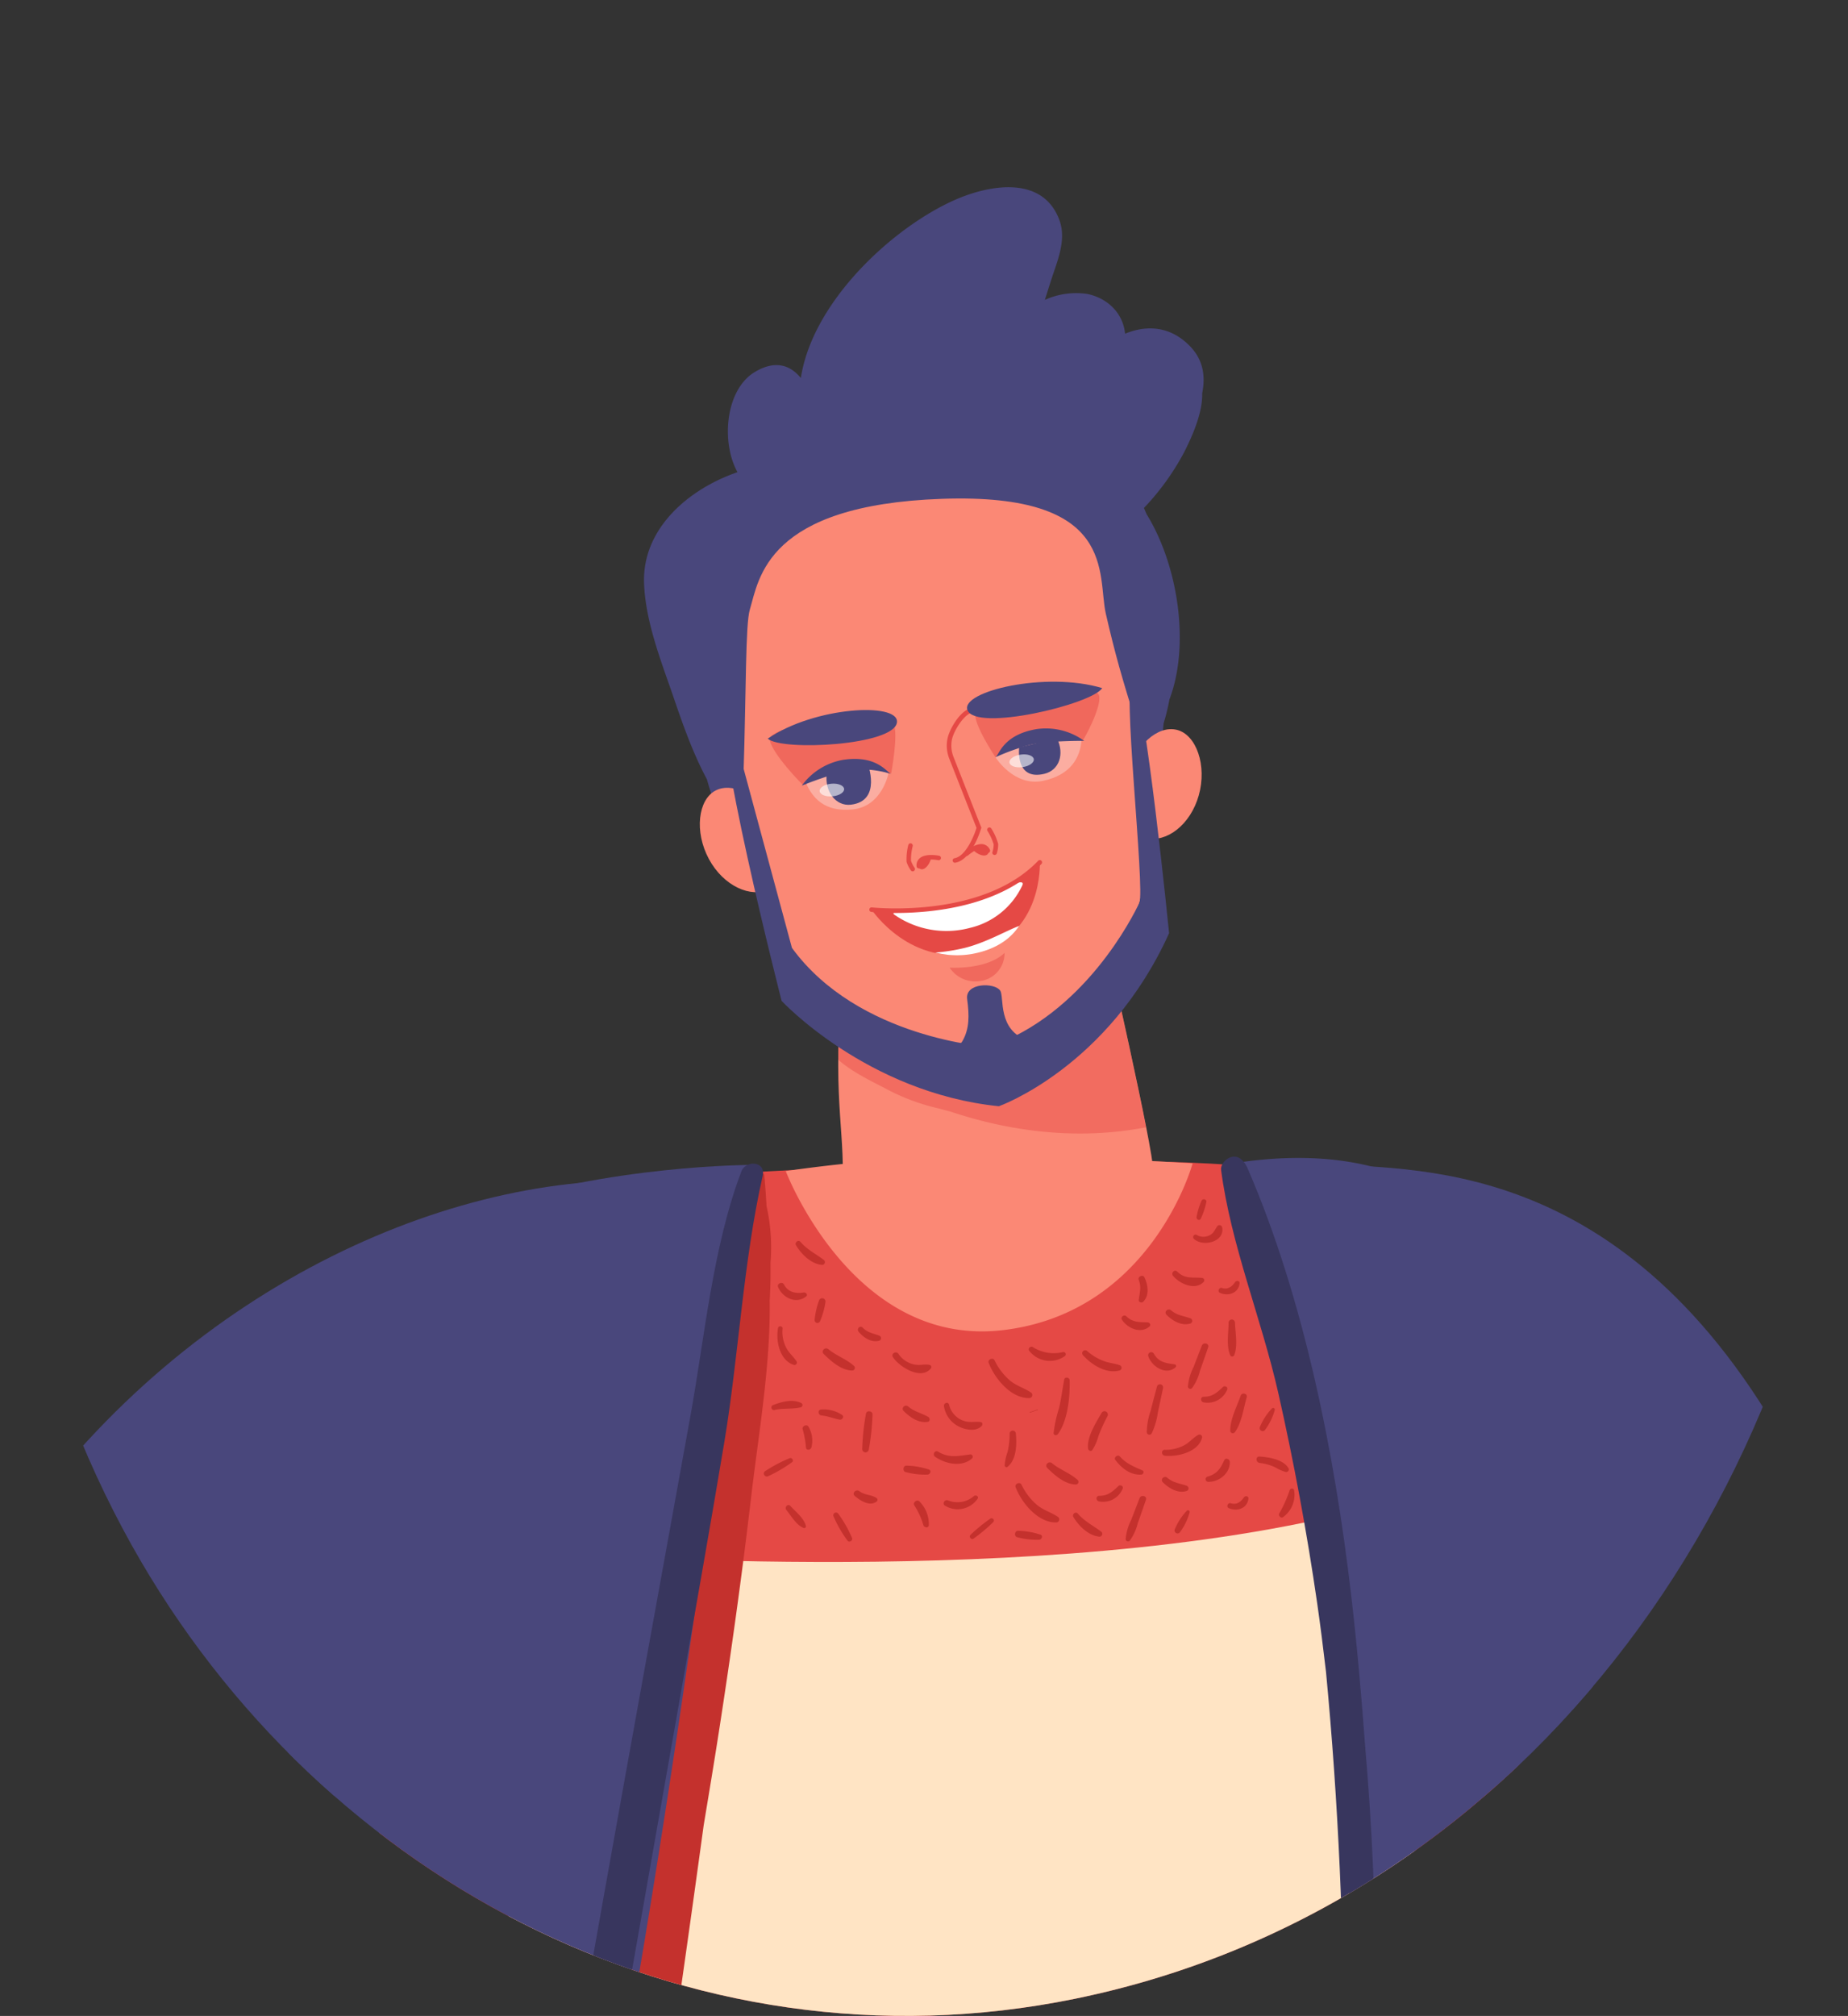<svg xmlns="http://www.w3.org/2000/svg" xmlns:xlink="http://www.w3.org/1999/xlink" width="389.673" height="424.885" viewBox="0 0 389.673 424.885">
  <rect x="0" y="0" width="389.673" height="424.885" fill="#333333" stroke="none"/>
  <defs>
    <clipPath id="clip-path">
      <path id="Path_171" data-name="Path 171" d="M8143.076,634.79c-76.657-30.021-163.711-1.045-214.652,61.619-56.03,68.925-65.631,170.277-23.8,248.648,38.845,72.786,118.753,115.889,200.854,99.08,96.611-19.778,159.164-110.711,162.933-205.986C8269.673,753,8225.09,666.909,8143.076,634.79Z" fill="none"/>
    </clipPath>
    <clipPath id="clip-path-2">
      <path id="Path_161" data-name="Path 161" d="M8056.069,833.023c-1.731,23.133,1.169,29.193.208,41.582-1.1,14.188,61.968,13,65.549-5.386.5-2.577-10.4-50.285-10.4-50.285Z" fill="none"/>
    </clipPath>
  </defs>
  <g id="Group_207" data-name="Group 207" transform="translate(-7878.759 -622.877)">
    <g id="Group_206" data-name="Group 206" clip-path="url(#clip-path)">
      <g id="Group_205" data-name="Group 205">
        <g id="Group_102" data-name="Group 102">
          <path id="Path_71" data-name="Path 71" d="M7963.485,1069.836l235.368-7.143c.44-30.925,8.078-176.316-40.292-191.25-28.992-8.952-146.92.215-146.92.215-97.62,2.6-58.063,111.015-51.7,142.916C7964.887,1039.346,7964.8,1057.686,7963.485,1069.836Z" fill="#e54945"/>
        </g>
        <g id="Group_103" data-name="Group 103">
          <path id="Path_72" data-name="Path 72" d="M7998,950.714c7.406-.442,108.743,7.829,174.917-11.657l9.519,68.727s-85.888,91.961-197.977,28.582Z" fill="bisque"/>
        </g>
        <g id="Group_104" data-name="Group 104">
          <path id="Path_73" data-name="Path 73" d="M8129.853,696.028c-4.157-4.44-9.238-4.722-13.862-2.816-.406-4.231-3.539-7.424-7.9-8.37a15.967,15.967,0,0,0-9.008,1.241c.418-1.327.835-2.656,1.255-3.973,1.32-4.145,3.421-8.652,1.752-13-3.6-9.392-14.922-7.24-22.08-4.054-13.132,5.845-29.928,21.411-32.38,37.49-2.263-2.754-5.465-3.866-9.827-1.19-6.018,3.7-7.074,14.6-3.54,21.04-10.4,3.578-20.034,11.915-19.7,23.279.247,7.8,3.342,15.913,5.875,23.15,2.059,6.049,4.262,12.494,7.384,18.3.78,2.842,1.679,5.647,3.572,7.894.076.08.112.16.19.2a12.042,12.042,0,0,0,.948,1.045c3.362,2.916,8.164,3.405,12.414,4a133.694,133.694,0,0,0,50.068-2.48c9.224-2.2,22.473-4.132,27.034-13.006a.591.591,0,0,0,.715-.371,36,36,0,0,0,1.09-6.585c.113-.815.184-1.65.265-2.48a42.079,42.079,0,0,0,1.223-5.027c4.4-11.538,1.833-28.307-4.8-39.052-.2-.432-.361-.9-.573-1.319a53.049,53.049,0,0,0,8.453-11.7c1.57-3.085,3.95-8.206,3.832-12.484C8132.942,702.353,8132.553,698.912,8129.853,696.028Z" fill="#49477c"/>
        </g>
        <g id="Group_105" data-name="Group 105">
          <path id="Path_74" data-name="Path 74" d="M8043.423,820.954s-1.325-5-3.664-15.755c-1.188-5.461-4.464-11.5-4.234-18.682.6-18.723.408-32.029,1.345-35.161,1.94-6.48,3.414-22.055,40.544-23.345s32.654,16.062,34.526,24.231,3.479,13.879,6.565,23.561c1.357,4.259.956,30.211.83,35.73s-16.023,27.255-30.755,33.406l-8,.892S8050.734,833.967,8043.423,820.954Z" fill="#fb8875"/>
        </g>
        <g id="Group_106" data-name="Group 106">
          <path id="Path_75" data-name="Path 75" d="M8062.543,814.6s23.373,2.668,35.476-9.975c0,0,.756,15.249-13.19,18.855S8062.543,814.6,8062.543,814.6Z" fill="#e54945"/>
        </g>
        <g id="Group_107" data-name="Group 107">
          <path id="Path_76" data-name="Path 76" d="M8094.275,809.591a16.267,16.267,0,0,1-11.007,8.855,19.231,19.231,0,0,1-15.783-2.689c-2.026-1.324,5.262-.274,12.49-2.091C8087.745,811.712,8095.536,807.018,8094.275,809.591Z" fill="#fff"/>
        </g>
        <g id="Group_108" data-name="Group 108">
          <path id="Path_77" data-name="Path 77" d="M8093.658,818.028c-2.737,1.017-6.947,3.495-11.44,4.625a40.067,40.067,0,0,1-6.26.995,18.981,18.981,0,0,0,7.7.3C8090.469,822.723,8092.855,819.158,8093.658,818.028Z" fill="#fff"/>
        </g>
        <g id="Group_109" data-name="Group 109">
          <path id="Path_78" data-name="Path 78" d="M8214.395,1062.222l92.336-2.8c-9.91-36.526-25.368-76.746-43.841-117-33.65-73.337-80.37-72.8-102.371-74.116-38.894-2.318,7.354,52.3,27.717,112.746C8197.387,1008.211,8206.483,1036.758,8214.395,1062.222Z" fill="#49477c"/>
        </g>
        <g id="Group_110" data-name="Group 110">
          <path id="Path_79" data-name="Path 79" d="M8056.069,833.023c-1.731,23.133,1.169,29.193.208,41.582-1.1,14.188,61.968,13,65.549-5.386.5-2.577-10.4-50.285-10.4-50.285Z" fill="#fb8875"/>
        </g>
        <g id="Group_111" data-name="Group 111">
          <path id="Path_80" data-name="Path 80" d="M7915.562,1071.29l96.079-199.632c-45.321.183-101.63,28-135.6,82.768-30.883,49.8-42.372,85.78-38.356,119.227Z" fill="#49477c"/>
        </g>
        <g id="Group_112" data-name="Group 112">
          <path id="Path_81" data-name="Path 81" d="M8042.082,796.426c3.1,5.748,2.587,11.956-1.158,13.865s-9.575-.606-12.68-6.354-2.31-12.552,1.435-14.461S8038.977,790.678,8042.082,796.426Z" fill="#fb8875"/>
        </g>
        <g id="Group_113" data-name="Group 113">
          <path id="Path_82" data-name="Path 82" d="M8116.384,786.222c-1.764,6.291.108,12.232,4.181,13.27s9.206-2.7,10.971-8.988-.509-12.753-4.582-13.791S8118.148,779.932,8116.384,786.222Z" fill="#fb8875"/>
        </g>
        <g id="Group_114" data-name="Group 114">
          <path id="Path_83" data-name="Path 83" d="M8067.633,815.3a51.042,51.042,0,0,1-5.144-.223.476.476,0,0,1-.422-.529.46.46,0,0,1,.529-.422c.234.022,23.282,2.486,35.078-9.834a.48.48,0,0,1,.692.665C8089.724,813.989,8075.3,815.3,8067.633,815.3Z" fill="#e54945"/>
        </g>
        <g id="Group_115" data-name="Group 115" opacity="0.51">
          <path id="Path_84" data-name="Path 84" d="M8048,788.223c.412.382,18.681-2.37,18.681-2.37s1.577-8.449.486-10.361-6.054-1.235-8.164-.947c-2.775.379-15.28.812-17.741,3.611C8039.982,779.609,8046.183,786.539,8048,788.223Z" fill="#e54945"/>
        </g>
        <g id="Group_116" data-name="Group 116" opacity="0.51">
          <path id="Path_85" data-name="Path 85" d="M8107.138,778.855c-.3.477-18.471,3.628-18.471,3.628s-4.756-7.12-4.21-9.253,5.511-2.794,7.621-3.075c2.776-.369,14.95-3.264,18.065-1.216C8111.759,770,8108.441,776.75,8107.138,778.855Z" fill="#e54945"/>
        </g>
        <g id="Group_117" data-name="Group 117">
          <path id="Path_86" data-name="Path 86" d="M8072.511,805.909a.481.481,0,0,1-.478-.442,1.945,1.945,0,0,1,.628-1.68c1.238-1.1,3.831-.606,4.13-.549a.479.479,0,0,1,.374.566.5.5,0,0,1-.566.374c-.67-.141-2.562-.341-3.305.329a.992.992,0,0,0-.3.887.479.479,0,0,1-.442.515Z" fill="#e54945"/>
        </g>
        <g id="Group_118" data-name="Group 118">
          <path id="Path_87" data-name="Path 87" d="M8074.067,803.765a.378.378,0,0,1,.27.264,1.918,1.918,0,0,1,.48-.275c.091-.043.232.011.217.128-.116.9-1.458,3.023-2.583,1.882C8071.528,804.828,8073.074,803.525,8074.067,803.765Z" fill="#e54945"/>
        </g>
        <g id="Group_119" data-name="Group 119">
          <path id="Path_88" data-name="Path 88" d="M8088.482,803.077a.431.431,0,0,1-.146-.022.476.476,0,0,1-.31-.6,5.615,5.615,0,0,0,.259-1.624,11.736,11.736,0,0,0-1.312-2.835.479.479,0,1,1,.828-.484,11.843,11.843,0,0,1,1.441,3.268,6.47,6.47,0,0,1-.3,1.968A.478.478,0,0,1,8088.482,803.077Z" fill="#e54945"/>
        </g>
        <g id="Group_120" data-name="Group 120">
          <path id="Path_89" data-name="Path 89" d="M8071.214,806.526a.476.476,0,0,1-.389-.2,6.576,6.576,0,0,1-.9-1.776,11.925,11.925,0,0,1,.355-3.556.478.478,0,0,1,.934.205,11.647,11.647,0,0,0-.36,3.1,5.426,5.426,0,0,0,.746,1.461.481.481,0,0,1-.107.67A.47.47,0,0,1,8071.214,806.526Z" fill="#e54945"/>
        </g>
        <g id="Group_121" data-name="Group 121">
          <path id="Path_90" data-name="Path 90" d="M8082.567,803.288a.465.465,0,0,1-.354-.157.475.475,0,0,1,.033-.676c.22-.2,2.179-1.934,3.832-1.641a1.963,1.963,0,0,1,1.4,1.123.481.481,0,1,1-.861.428.99.99,0,0,0-.716-.608c-1-.152-2.542.985-3.012,1.408A.466.466,0,0,1,8082.567,803.288Z" fill="#e54945"/>
        </g>
        <g id="Group_122" data-name="Group 122">
          <path id="Path_91" data-name="Path 91" d="M8084.855,801.515a.38.38,0,0,0-.1.365,1.914,1.914,0,0,0-.553.009c-.1.011-.194.129-.121.222.562.718,2.8,1.853,3.182.3C8087.581,801.131,8085.586,800.8,8084.855,801.515Z" fill="#e54945"/>
        </g>
        <g id="Group_123" data-name="Group 123">
          <path id="Path_92" data-name="Path 92" d="M8080.11,804.71a.479.479,0,0,1-.079-.951c2.328-.389,4.09-4.6,4.639-6.4-.439-1.089-2.725-6.905-5.056-12.834l-.692-1.757a7.416,7.416,0,0,1-.335-4.388c.391-1.7,2.328-5.313,4.631-6.18a.481.481,0,0,1,.337.9c-1.849.693-3.687,4-4.034,5.493a6.48,6.48,0,0,0,.3,3.825l.69,1.754c1.739,4.426,4.977,12.663,5.109,12.964l.07.158-.045.171c-.078.274-1.965,6.656-5.453,7.236A.41.41,0,0,1,8080.11,804.71Z" fill="#e54945"/>
        </g>
        <g id="Group_124" data-name="Group 124">
          <path id="Path_93" data-name="Path 93" d="M8040.643,778.557c9.87-6.752,27.533-7.7,27.256-3.509C8067.573,779.993,8043.569,781.242,8040.643,778.557Z" fill="#49477c"/>
        </g>
        <g id="Group_125" data-name="Group 125">
          <path id="Path_94" data-name="Path 94" d="M8111.172,767.906c-11.834-3.587-29.875.677-28.416,4.617C8084.477,777.173,8108.985,771.339,8111.172,767.906Z" fill="#49477c"/>
        </g>
        <g id="Group_126" data-name="Group 126">
          <path id="Path_95" data-name="Path 95" d="M8081.7,842.3c1.5-2.617,1.454-5.387.994-8.86s5.819-3.509,6.97-1.777c.9,1.35-.67,8.372,5.9,10.532,3.558,1.17-1.588,5.377-14.439,4.885C8076.922,846.92,8081.1,843.344,8081.7,842.3Z" fill="#49477c"/>
        </g>
        <g id="Group_127" data-name="Group 127" opacity="0.5">
          <path id="Path_96" data-name="Path 96" d="M8079,826.822s7.818.515,11.578-3.108a5.9,5.9,0,0,1-5.036,5.919A6.5,6.5,0,0,1,8079,826.822Z" fill="#e54945"/>
        </g>
        <g id="Group_128" data-name="Group 128">
          <path id="Path_97" data-name="Path 97" d="M8044.441,869.7s14.1,37.17,45.663,33.538,40.132-35.158,40.132-35.158-24.431-1.6-42.909-1.507A299.622,299.622,0,0,0,8044.441,869.7Z" fill="#fb8875"/>
        </g>
        <g id="Group_129" data-name="Group 129">
          <path id="Path_98" data-name="Path 98" d="M8018.532,1068.165q4.462-30.269,8.607-60.584c1.089-6.557,2.182-13.114,3.2-19.682,2.568-16.519,4.885-33.077,6.83-49.681,1.537-13.129,4.082-27.508,3.889-41.223q.226-3.958.167-7.91a39.6,39.6,0,0,0-.832-12.005c-.118-2.16-.266-4.311-.475-6.435a.722.722,0,0,0-1.149-.505c-.039-.042-.062-.1-.1-.139-.783.008-1.565-.043-2.347-.072a1.972,1.972,0,0,0-.8,1.432c-3.468,32.935-6.873,65.572-12.313,98.277q-8.037,48.321-15.973,96.66c-.122.739-.239,1.481-.36,2.221Z" fill="#c4312d"/>
        </g>
        <g id="Group_130" data-name="Group 130">
          <path id="Path_99" data-name="Path 99" d="M8008.293,1068.476c17.88-97.165,28.936-200.076,28.936-200.076s-30.273,0-57,9.218-41.564,74.262-41.257,135.571c.064,12.663-7.149,34.1-16.837,57.9Z" fill="#49477c"/>
        </g>
        <g id="Group_131" data-name="Group 131">
          <path id="Path_100" data-name="Path 100" d="M8163.766,1063.758l47.511-1.442a340.825,340.825,0,0,1,.422-42.111c3.026-38.065,19.636-168.143-74.545-151.874C8137.154,868.331,8166.152,947.426,8163.766,1063.758Z" fill="#49477c"/>
        </g>
        <g id="Group_132" data-name="Group 132">
          <path id="Path_101" data-name="Path 101" d="M8006.667,1068.526q7.756-43.909,15.48-87.823c3.157-17.977,6.359-35.946,9.357-53.95,3.012-18.093,3.989-38.082,8.069-56,.731-3.214-3.571-3.372-4.464-1.034-6.04,15.813-7.77,35.063-10.779,51.662q-5,27.558-9.99,55.116-8.342,46.125-16.464,92.291Z" fill="#38365e"/>
        </g>
        <g id="Group_133" data-name="Group 133">
          <path id="Path_102" data-name="Path 102" d="M8156.491,960.7c.695,4.826,1.3,9.662,1.866,14.5,2.632,27.648,3.841,55.444,3.81,83.21-.034,1.8-.141,3.6-.188,5.4l7.065-.214c.022-3.95.1-7.9.068-11.848-.028-3.7-.144-7.415-.213-11.122-.125-16.438-.834-32.879-2.244-49.258-.8-10.835-1.742-21.656-3-32.434-3.449-29.427-9.887-62.235-21.8-89.757-2.069-4.777-5.865-1.645-5.618.256,2.041,15.722,8.534,31.455,12.051,46.983Q8153.259,938.393,8156.491,960.7Z" fill="#38365e"/>
        </g>
        <g id="Group_134" data-name="Group 134">
          <path id="Path_103" data-name="Path 103" d="M8045.421,940.278c-.529-.582-1.313.275-.837.859,1.037,1.274,2.046,3.114,3.589,3.765a.361.361,0,0,0,.517-.408C8048.268,942.821,8046.557,941.525,8045.421,940.278Z" fill="#c4312d"/>
        </g>
        <g id="Group_135" data-name="Group 135">
          <path id="Path_104" data-name="Path 104" d="M8049.263,923.619c-.316-.7-1.505-.181-1.236.54a19.962,19.962,0,0,1,.684,3.855c.106.627.957.463,1.128-.015A5.764,5.764,0,0,0,8049.263,923.619Z" fill="#c4312d"/>
        </g>
        <g id="Group_136" data-name="Group 136">
          <path id="Path_105" data-name="Path 105" d="M8063.573,938.6c-1.119-.749-2.444-.554-3.6-1.429-.694-.525-1.664.4-.971,1,1.15,1,3.152,2.258,4.582,1.192A.447.447,0,0,0,8063.573,938.6Z" fill="#c4312d"/>
        </g>
        <g id="Group_137" data-name="Group 137">
          <path id="Path_106" data-name="Path 106" d="M8061.357,920.84a49.755,49.755,0,0,0-.792,7.457.7.7,0,0,0,1.376.167,49.677,49.677,0,0,0,.8-7.455C8062.8,920.227,8061.461,920.053,8061.357,920.84Z" fill="#c4312d"/>
        </g>
        <g id="Group_138" data-name="Group 138">
          <path id="Path_107" data-name="Path 107" d="M8058.859,910.788c-1.552-1.44-3.751-2.163-5.415-3.541-.693-.574-1.644.364-.987,1.013,1.554,1.534,3.726,3.464,6.028,3.466A.552.552,0,0,0,8058.859,910.788Z" fill="#c4312d"/>
        </g>
        <g id="Group_139" data-name="Group 139">
          <path id="Path_108" data-name="Path 108" d="M8106.008,934.814c-1.552-1.44-3.75-2.163-5.415-3.541-.692-.574-1.644.364-.987,1.013,1.555,1.534,3.727,3.464,6.028,3.466A.552.552,0,0,0,8106.008,934.814Z" fill="#c4312d"/>
        </g>
        <g id="Group_140" data-name="Group 140">
          <path id="Path_109" data-name="Path 109" d="M8051.443,897.02a16.451,16.451,0,0,0-.916,4.109.6.6,0,0,0,1.115.286,16.426,16.426,0,0,0,1.162-4.039A.7.7,0,0,0,8051.443,897.02Z" fill="#c4312d"/>
        </g>
        <g id="Group_141" data-name="Group 141">
          <path id="Path_110" data-name="Path 110" d="M8056.346,921.116a6.971,6.971,0,0,0-4.377-1.17c-.83-.005-.772,1.183.017,1.261,1.326.13,2.519.627,3.811.881C8056.3,922.186,8056.848,921.493,8056.346,921.116Z" fill="#c4312d"/>
        </g>
        <g id="Group_142" data-name="Group 142">
          <path id="Path_111" data-name="Path 111" d="M8074.515,921.522c-1.449-.83-2.941-1.089-4.271-2.215-.655-.554-1.559.346-.939.964,1.34,1.333,3.126,2.587,5.088,2.286C8074.9,922.48,8074.9,921.742,8074.515,921.522Z" fill="#c4312d"/>
        </g>
        <g id="Group_143" data-name="Group 143">
          <path id="Path_112" data-name="Path 112" d="M8074.665,932.612a16.013,16.013,0,0,0-4.727-.824c-.769-.087-.933,1.233-.166,1.361a15.785,15.785,0,0,0,4.621.52C8074.875,933.6,8075.243,932.868,8074.665,932.612Z" fill="#c4312d"/>
        </g>
        <g id="Group_144" data-name="Group 144">
          <path id="Path_113" data-name="Path 113" d="M8098.187,946.338a16.044,16.044,0,0,0-4.727-.823c-.769-.088-.933,1.232-.166,1.361a15.785,15.785,0,0,0,4.621.52C8098.4,947.33,8098.765,946.594,8098.187,946.338Z" fill="#c4312d"/>
        </g>
        <g id="Group_145" data-name="Group 145">
          <path id="Path_114" data-name="Path 114" d="M8055.536,941.941a.578.578,0,0,0-.989.6,25.986,25.986,0,0,0,2.943,5.079c.371.433,1.124-.046.944-.567A26.1,26.1,0,0,0,8055.536,941.941Z" fill="#c4312d"/>
        </g>
        <g id="Group_146" data-name="Group 146">
          <path id="Path_115" data-name="Path 115" d="M8072.665,939.353c-.5-.6-1.565.231-1.081.857a15.949,15.949,0,0,1,1.9,4.162c.189.457,1.049.63,1.128-.014A6.786,6.786,0,0,0,8072.665,939.353Z" fill="#c4312d"/>
        </g>
        <g id="Group_147" data-name="Group 147">
          <path id="Path_116" data-name="Path 116" d="M8085.555,922.595c-1.252-.155-2.38.2-3.628-.272a4.716,4.716,0,0,1-3.043-3.379c-.172-.72-1.188-.381-1.08.313a5.783,5.783,0,0,0,3.241,4.331c1.365.666,3.6,1.071,4.732-.2C8085.987,923.153,8085.937,922.642,8085.555,922.595Z" fill="#c4312d"/>
        </g>
        <g id="Group_148" data-name="Group 148">
          <path id="Path_117" data-name="Path 117" d="M8074.826,910.569c-1-.246-1.98.107-3.005-.056a5.307,5.307,0,0,1-3.614-2.295c-.491-.71-1.638-.039-1.16.7,1.307,2.01,5.883,4.925,7.982,2.385A.445.445,0,0,0,8074.826,910.569Z" fill="#c4312d"/>
        </g>
        <g id="Group_149" data-name="Group 149">
          <path id="Path_118" data-name="Path 118" d="M8052.527,888.468c-1.739-1.333-3.516-2.149-5-3.869-.447-.517-1.258.165-.921.73,1.141,1.911,3.195,3.948,5.521,4.15A.594.594,0,0,0,8052.527,888.468Z" fill="#c4312d"/>
        </g>
        <g id="Group_150" data-name="Group 150">
          <path id="Path_119" data-name="Path 119" d="M8111.015,945.741c-1.74-1.334-3.516-2.15-5-3.869-.448-.517-1.259.164-.921.73,1.141,1.91,3.194,3.948,5.52,4.149A.594.594,0,0,0,8111.015,945.741Z" fill="#c4312d"/>
        </g>
        <g id="Group_151" data-name="Group 151">
          <path id="Path_120" data-name="Path 120" d="M8046.729,909.807c-.646-.982-1.558-1.718-2.128-2.77a7.241,7.241,0,0,1-.832-4.162c.044-.538-.847-.647-.947-.115-.513,2.7.32,6.867,3.347,7.795A.509.509,0,0,0,8046.729,909.807Z" fill="#c4312d"/>
        </g>
        <g id="Group_152" data-name="Group 152">
          <path id="Path_121" data-name="Path 121" d="M8048.261,895.287c-1.725.284-3.337-.043-4.207-1.7-.351-.671-1.537-.178-1.236.54.964,2.3,3.808,3.7,5.938,1.986C8049.191,895.76,8048.681,895.217,8048.261,895.287Z" fill="#c4312d"/>
        </g>
        <g id="Group_153" data-name="Group 153">
          <path id="Path_122" data-name="Path 122" d="M8064.147,904.384c-1.317-.506-2.425-.615-3.489-1.693-.561-.568-1.34.283-.848.87,1.051,1.255,2.664,2.338,4.351,1.884A.556.556,0,0,0,8064.147,904.384Z" fill="#c4312d"/>
        </g>
        <g id="Group_154" data-name="Group 154">
          <path id="Path_123" data-name="Path 123" d="M8047.738,918.6c-1.843-.931-4.137-.29-5.961.416a.54.54,0,0,0,.3,1.036c1.847-.426,3.757-.129,5.558-.57A.487.487,0,0,0,8047.738,918.6Z" fill="#c4312d"/>
        </g>
        <g id="Group_155" data-name="Group 155">
          <path id="Path_124" data-name="Path 124" d="M8045.3,930.2a30.62,30.62,0,0,0-5.186,2.731c-.7.4-.062,1.445.643,1.068a30.571,30.571,0,0,0,5.045-2.963C8046.193,930.718,8045.751,930.046,8045.3,930.2Z" fill="#c4312d"/>
        </g>
        <g id="Group_156" data-name="Group 156">
          <path id="Path_125" data-name="Path 125" d="M8083.375,929.409c-2.511.334-4.474.842-6.805-.571-.7-.422-1.262.634-.615,1.084,2.166,1.507,5.628,2.248,7.782.331A.5.5,0,0,0,8083.375,929.409Z" fill="#c4312d"/>
        </g>
        <g id="Group_157" data-name="Group 157">
          <path id="Path_126" data-name="Path 126" d="M8084.134,938.188a5.285,5.285,0,0,1-5.432.932c-.746-.334-1.387.737-.637,1.124a5.112,5.112,0,0,0,6.833-1.482C8085.232,938.268,8084.523,937.879,8084.134,938.188Z" fill="#c4312d"/>
        </g>
        <g id="Group_158" data-name="Group 158">
          <path id="Path_127" data-name="Path 127" d="M8097.563,919.945l-1.661.578c-.059.02-.032.114.027.094l1.661-.578C8097.65,920.018,8097.623,919.924,8097.563,919.945Z" fill="#c4312d"/>
        </g>
        <g id="Group_159" data-name="Group 159">
          <path id="Path_128" data-name="Path 128" d="M8096.121,916.347c-1.482-.984-3.118-1.395-4.508-2.6a13.1,13.1,0,0,1-3.142-4.165c-.333-.687-1.514-.181-1.237.54,1.252,3.258,4.69,7.508,8.58,7.421A.644.644,0,0,0,8096.121,916.347Z" fill="#c4312d"/>
        </g>
        <g id="Group_160" data-name="Group 160">
          <path id="Path_129" data-name="Path 129" d="M8101.8,942.555c-1.482-.984-3.118-1.4-4.508-2.6a13.107,13.107,0,0,1-3.142-4.165c-.333-.687-1.514-.181-1.237.54,1.252,3.259,4.69,7.508,8.58,7.421A.644.644,0,0,0,8101.8,942.555Z" fill="#c4312d"/>
        </g>
        <g id="Group_161" data-name="Group 161">
          <path id="Path_130" data-name="Path 130" d="M8103.158,913.654c-.368,1.99-.627,4-1.076,5.97a28.036,28.036,0,0,0-1.156,5.282c-.015.526.643.582.9.232,2.1-2.863,2.565-7.869,2.482-11.343C8104.293,913.157,8103.281,912.987,8103.158,913.654Z" fill="#c4312d"/>
        </g>
        <g id="Group_162" data-name="Group 162">
          <path id="Path_131" data-name="Path 131" d="M8092.964,925.043a.657.657,0,0,0-1.314.017,15.862,15.862,0,0,1-.446,3.893,10.073,10.073,0,0,0-.6,2.774c.006.263.344.516.585.325C8093.113,930.528,8093.182,927.287,8092.964,925.043Z" fill="#c4312d"/>
        </g>
        <g id="Group_163" data-name="Group 163">
          <path id="Path_132" data-name="Path 132" d="M8111.043,920.667c-1.167,2.021-3.13,5.078-2.857,7.5.043.389.573.734.879.351a9.34,9.34,0,0,0,1.267-2.838,34.991,34.991,0,0,1,1.942-4.312A.708.708,0,0,0,8111.043,920.667Z" fill="#c4312d"/>
        </g>
        <g id="Group_164" data-name="Group 164">
          <path id="Path_133" data-name="Path 133" d="M8122.72,915.1c-.443,1.685-.894,3.368-1.319,5.059a14.968,14.968,0,0,0-.834,4.565.559.559,0,0,0,1.036.267,14.966,14.966,0,0,0,1.305-4.438c.378-1.7.731-3.412,1.092-5.118A.662.662,0,0,0,8122.72,915.1Z" fill="#c4312d"/>
        </g>
        <g id="Group_165" data-name="Group 165">
          <path id="Path_134" data-name="Path 134" d="M8114.842,910.612c-1.056-.389-2.185-.454-3.248-.841a11.228,11.228,0,0,1-3.6-2.152.624.624,0,0,0-.87.893c1.8,2.008,4.927,4,7.733,3.2A.575.575,0,0,0,8114.842,910.612Z" fill="#c4312d"/>
        </g>
        <g id="Group_166" data-name="Group 166">
          <path id="Path_135" data-name="Path 135" d="M8102.887,907.85a8.216,8.216,0,0,1-6.366-1.068c-.462-.263-1.088.3-.753.773a5.484,5.484,0,0,0,7.5,1.156A.476.476,0,0,0,8102.887,907.85Z" fill="#c4312d"/>
        </g>
        <g id="Group_167" data-name="Group 167">
          <path id="Path_136" data-name="Path 136" d="M8120.782,901.588c-1.77-.063-3.137.06-4.523-1.286-.473-.46-1.3.156-.921.73,1.2,1.836,3.958,3.029,5.815,1.418C8121.507,902.143,8121.187,901.6,8120.782,901.588Z" fill="#c4312d"/>
        </g>
        <g id="Group_168" data-name="Group 168">
          <path id="Path_137" data-name="Path 137" d="M8132.2,892.215c-2.022-.2-3.562.293-5.2-1.325-.592-.583-1.385.292-.88.9,1.374,1.666,4.645,3.148,6.445,1.271A.507.507,0,0,0,8132.2,892.215Z" fill="#c4312d"/>
        </g>
        <g id="Group_169" data-name="Group 169">
          <path id="Path_138" data-name="Path 138" d="M8131.428,925.3c-1.056.558-1.793,1.542-2.859,2.129a8.114,8.114,0,0,1-4.182,1.009c-.828-.015-.771,1.183.017,1.261,2.633.261,7.084-.789,7.813-3.809A.538.538,0,0,0,8131.428,925.3Z" fill="#c4312d"/>
        </g>
        <g id="Group_170" data-name="Group 170">
          <path id="Path_139" data-name="Path 139" d="M8132.17,906.5q-.876,2.275-1.753,4.549a11.13,11.13,0,0,0-1.174,4.066.506.506,0,0,0,.859.343,10.5,10.5,0,0,0,1.685-3.666c.582-1.644,1.153-3.293,1.729-4.94C8133.815,906,8132.486,905.683,8132.17,906.5Z" fill="#c4312d"/>
        </g>
        <g id="Group_171" data-name="Group 171">
          <path id="Path_140" data-name="Path 140" d="M8119.044,938.652q-.876,2.274-1.753,4.549a11.125,11.125,0,0,0-1.174,4.066.506.506,0,0,0,.859.343,10.5,10.5,0,0,0,1.685-3.666c.582-1.644,1.153-3.293,1.729-4.94C8120.689,938.15,8119.36,937.833,8119.044,938.652Z" fill="#c4312d"/>
        </g>
        <g id="Group_172" data-name="Group 172">
          <path id="Path_141" data-name="Path 141" d="M8140.36,917.057c-.785,2.272-2.221,4.954-2.185,7.381a.537.537,0,0,0,.994.255c1.423-1.955,1.8-5,2.47-7.3C8141.88,916.565,8140.634,916.263,8140.36,917.057Z" fill="#c4312d"/>
        </g>
        <g id="Group_173" data-name="Group 173">
          <path id="Path_142" data-name="Path 142" d="M8139.171,901.65a.676.676,0,0,0-1.352.017c-.01,2.1-.5,4.838.323,6.792a.463.463,0,0,0,.884-.011C8139.8,906.47,8139.236,903.746,8139.171,901.65Z" fill="#c4312d"/>
        </g>
        <g id="Group_174" data-name="Group 174">
          <path id="Path_143" data-name="Path 143" d="M8129.738,900.716c-1.487-.522-2.781-.586-4.057-1.678-.653-.559-1.561.348-.939.963,1.28,1.267,3.17,2.4,5.011,1.828A.582.582,0,0,0,8129.738,900.716Z" fill="#c4312d"/>
        </g>
        <g id="Group_175" data-name="Group 175">
          <path id="Path_144" data-name="Path 144" d="M8128.961,936.013c-1.487-.522-2.781-.586-4.057-1.679-.653-.559-1.561.348-.939.964,1.28,1.266,3.17,2.4,5.011,1.828A.583.583,0,0,0,8128.961,936.013Z" fill="#c4312d"/>
        </g>
        <g id="Group_176" data-name="Group 176">
          <path id="Path_145" data-name="Path 145" d="M8136.451,881.5a.584.584,0,0,0-1.056-.124c-.492.729-.729,1.445-1.593,1.86a2.8,2.8,0,0,1-2.7-.08.515.515,0,0,0-.61.813C8132.4,885.789,8137.126,884.615,8136.451,881.5Z" fill="#c4312d"/>
        </g>
        <g id="Group_177" data-name="Group 177">
          <path id="Path_146" data-name="Path 146" d="M8150.451,932.314c-1.137-1.861-4.113-2.309-6.1-2.449-.879-.062-.818,1.245.018,1.345a10.635,10.635,0,0,1,3.409.988,8.318,8.318,0,0,0,2.08.915A.545.545,0,0,0,8150.451,932.314Z" fill="#c4312d"/>
        </g>
        <g id="Group_178" data-name="Group 178">
          <path id="Path_147" data-name="Path 147" d="M8119.653,932.784c-1.795-.789-3.438-1.411-4.754-2.938-.448-.52-1.374.2-.951.753,1.341,1.75,3.178,3.217,5.478,3.072C8119.853,933.643,8120.115,932.988,8119.653,932.784Z" fill="#c4312d"/>
        </g>
        <g id="Group_179" data-name="Group 179">
          <path id="Path_148" data-name="Path 148" d="M8136.9,930.648c-.785,1.77-1.572,2.923-3.54,3.455a.561.561,0,0,0,.163,1.094c2.273.066,4.677-1.836,4.549-4.248C8138.046,930.379,8137.172,930.043,8136.9,930.648Z" fill="#c4312d"/>
        </g>
        <g id="Group_180" data-name="Group 180">
          <path id="Path_149" data-name="Path 149" d="M8136.624,915.205c-1.224,1.182-2.227,2.072-4.042,2.063-.785,0-.718,1.1.015,1.184a4.463,4.463,0,0,0,4.947-2.727C8137.725,915.182,8136.994,914.848,8136.624,915.205Z" fill="#c4312d"/>
        </g>
        <g id="Group_181" data-name="Group 181">
          <path id="Path_150" data-name="Path 150" d="M8114.582,936.082c-1.224,1.182-2.228,2.072-4.043,2.063-.784,0-.718,1.1.016,1.184a4.462,4.462,0,0,0,4.947-2.727C8115.682,936.059,8114.952,935.725,8114.582,936.082Z" fill="#c4312d"/>
        </g>
        <g id="Group_182" data-name="Group 182">
          <path id="Path_151" data-name="Path 151" d="M8126.493,910.438c-1.885-.272-3.431-.42-4.429-2.273a.657.657,0,0,0-1.188.519c.715,2.192,3.744,4.19,5.782,2.346A.357.357,0,0,0,8126.493,910.438Z" fill="#c4312d"/>
        </g>
        <g id="Group_183" data-name="Group 183">
          <path id="Path_152" data-name="Path 152" d="M8139.2,893.087c-.679,1-1.567,1.654-2.8,1.244-.594-.2-.995.763-.417,1.026,1.76.8,3.965.065,4.161-2.028C8140.2,892.783,8139.452,892.718,8139.2,893.087Z" fill="#c4312d"/>
        </g>
        <g id="Group_184" data-name="Group 184">
          <path id="Path_153" data-name="Path 153" d="M8141.062,938.459c-.679,1-1.566,1.655-2.8,1.245-.593-.2-1,.763-.416,1.025,1.76.8,3.964.065,4.16-2.028C8142.057,938.156,8141.312,938.091,8141.062,938.459Z" fill="#c4312d"/>
        </g>
        <g id="Group_185" data-name="Group 185">
          <path id="Path_154" data-name="Path 154" d="M8120.076,892.087c-.32-.668-1.475-.174-1.2.526.62,1.588.185,2.682,0,4.246-.058.5.645.691.951.379C8121.182,895.859,8120.841,893.684,8120.076,892.087Z" fill="#c4312d"/>
        </g>
        <g id="Group_186" data-name="Group 186">
          <path id="Path_155" data-name="Path 155" d="M8132.082,876.015a15.561,15.561,0,0,0-1.021,3.364c-.061.5.606.891.892.363a15.869,15.869,0,0,0,1.164-3.456C8133.3,875.612,8132.312,875.379,8132.082,876.015Z" fill="#c4312d"/>
        </g>
        <g id="Group_187" data-name="Group 187">
          <path id="Path_156" data-name="Path 156" d="M8151.635,936.952c-.131-.513-.782-.4-.943.012a26.02,26.02,0,0,1-2.173,4.862c-.3.473.341,1.15.811.79A5.78,5.78,0,0,0,8151.635,936.952Z" fill="#c4312d"/>
        </g>
        <g id="Group_188" data-name="Group 188">
          <path id="Path_157" data-name="Path 157" d="M8146.954,919.728a12.7,12.7,0,0,0-2.5,3.838.631.631,0,0,0,1.1.622,12.689,12.689,0,0,0,2-4.125A.355.355,0,0,0,8146.954,919.728Z" fill="#c4312d"/>
        </g>
        <g id="Group_189" data-name="Group 189">
          <path id="Path_158" data-name="Path 158" d="M8129.011,941.29a12.7,12.7,0,0,0-2.5,3.838.631.631,0,0,0,1.1.622,12.7,12.7,0,0,0,2-4.125A.355.355,0,0,0,8129.011,941.29Z" fill="#c4312d"/>
        </g>
        <g id="Group_190" data-name="Group 190">
          <path id="Path_159" data-name="Path 159" d="M8087.594,942.939a33.909,33.909,0,0,0-4.191,3.426c-.429.38.169,1.154.631.8a33.883,33.883,0,0,0,4.153-3.474A.483.483,0,0,0,8087.594,942.939Z" fill="#c4312d"/>
        </g>
        <g id="Group_193" data-name="Group 193">
          <g id="Group_192" data-name="Group 192" clip-path="url(#clip-path-2)">
            <g id="Group_191" data-name="Group 191" opacity="0.44">
              <path id="Path_160" data-name="Path 160" d="M8129.994,855.492c-2.935.549-5.826,1.042-8.71,1.505.109-2.9-1.253-5.742-2.049-8.545-1.056-3.719-1.7-7.7-3.26-11.275a46.752,46.752,0,0,0,3.9-4.428c.779-1.029-.925-2.46-1.994-1.658-10.33,7.751-22.25,24.064-37.536,20.694a.877.877,0,0,0-.61.1c-2.776-.827-5.564-1.627-8.215-2.625-5.881-2.214-11.4-5.071-17.24-7.352-.564-.22-1.142.276-1.006.735a.55.55,0,0,0-.207.721c2.364,3.927,7.877,6.6,12.069,8.75a44.354,44.354,0,0,0,11.56,4.384c.8.229,1.608.432,2.417.638,16.534,5.54,34.7,6.642,51.614.466C8132.218,857.054,8131.527,855.205,8129.994,855.492Z" fill="#e54945"/>
            </g>
          </g>
        </g>
        <g id="Group_194" data-name="Group 194">
          <path id="Path_162" data-name="Path 162" d="M8032.184,772.4c-3.989,1.357,11.386,61.427,11.386,61.427s17.991,19.358,45.807,22.208c0,0,23.1-8.155,35.9-36.476,0,0-5.09-50.934-7.595-52.884-2.573-2,2.588,43.79,1.312,46.5s-11.6,23.539-31.655,30.345c0,0-27.585-1.676-41.588-20.859Z" fill="#49477c"/>
        </g>
        <g id="Group_199" data-name="Group 199">
          <g id="Group_195" data-name="Group 195">
            <path id="Path_163" data-name="Path 163" d="M8088.667,782.483s3.9,6.248,10.013,4.972c5.868-1.224,7.948-4.962,8.135-8.82C8106.815,778.635,8092.656,778.633,8088.667,782.483Z" fill="#fbada1"/>
          </g>
          <g id="Group_196" data-name="Group 196">
            <path id="Path_164" data-name="Path 164" d="M8088.667,782.483c.817-.611,1.6-4.706,8.592-5.925a13.709,13.709,0,0,1,10.111,2.471s-7.392-.085-11.363.816A46.531,46.531,0,0,0,8088.667,782.483Z" fill="#49477c"/>
          </g>
          <g id="Group_197" data-name="Group 197">
            <path id="Path_165" data-name="Path 165" d="M8093.667,780.4s-.929,7.065,5.3,5.572c3.139-.753,4.292-4.142,2.675-7.475Z" fill="#49477c"/>
          </g>
          <g id="Group_198" data-name="Group 198" opacity="0.6">
            <path id="Path_166" data-name="Path 166" d="M8096.75,782.883c.1.73-.965,1.481-2.383,1.678s-2.648-.235-2.75-.965.966-1.481,2.383-1.678S8096.649,782.153,8096.75,782.883Z" fill="#fff"/>
          </g>
        </g>
        <g id="Group_204" data-name="Group 204">
          <g id="Group_200" data-name="Group 200">
            <path id="Path_167" data-name="Path 167" d="M8066.1,785.887s-1.324,6.949-7.54,7.587c-5.962.613-8.532-2.474-9.864-5.617C8048.7,787.857,8059.443,782.768,8066.1,785.887Z" fill="#fbada1"/>
          </g>
          <g id="Group_201" data-name="Group 201">
            <path id="Path_168" data-name="Path 168" d="M8066.688,785.993c-.965-.331-2.972-3.986-10-2.995a13.7,13.7,0,0,0-8.86,5.461s7.478-3.061,11.533-3.425A23.229,23.229,0,0,1,8066.688,785.993Z" fill="#49477c"/>
          </g>
          <g id="Group_202" data-name="Group 202">
            <path id="Path_169" data-name="Path 169" d="M8061.678,783.683s3.157,8.012-3.5,8.794c-3.2.376-5.589-2.832-5.078-6.532Z" fill="#49477c"/>
          </g>
          <g id="Group_203" data-name="Group 203" opacity="0.6">
            <path id="Path_170" data-name="Path 170" d="M8051.593,789.621c.067.734,1.276,1.223,2.7,1.093s2.527-.829,2.46-1.563-1.276-1.224-2.7-1.094S8051.526,788.887,8051.593,789.621Z" fill="#fff"/>
          </g>
        </g>
      </g>
    </g>
  </g>
</svg>
